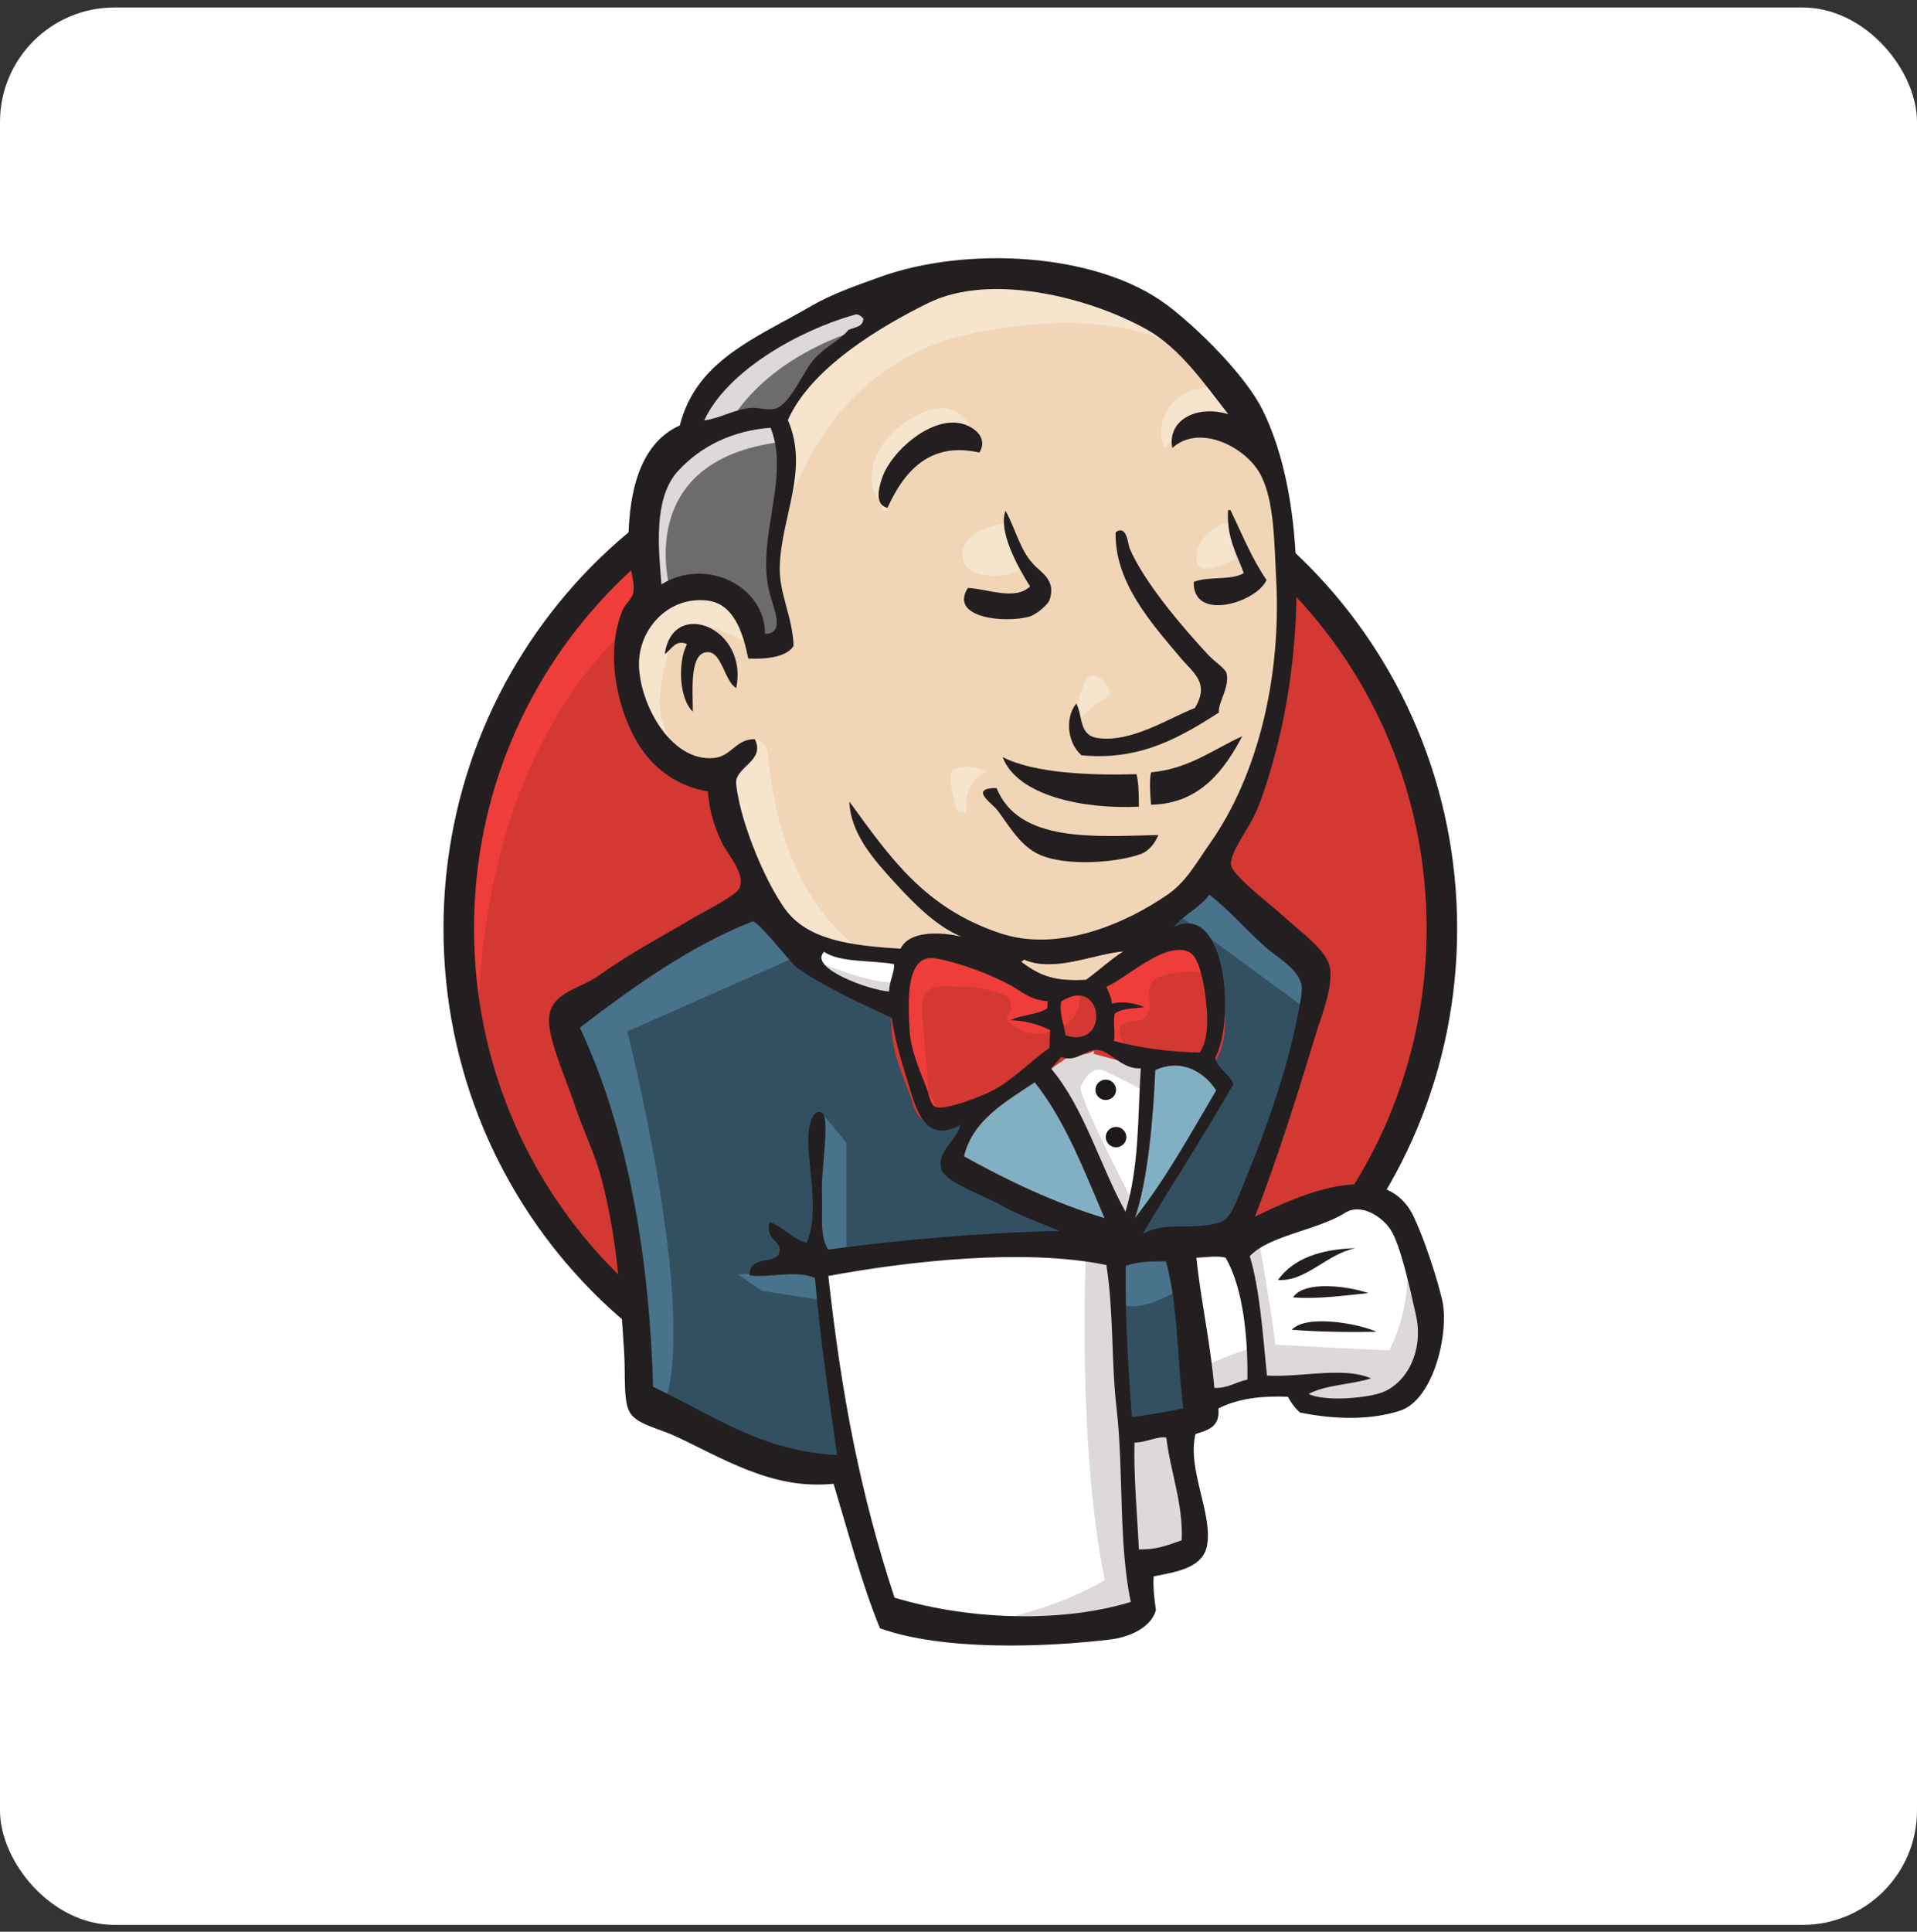 <svg width="134" height="135" viewBox="0 0 134 135" fill="none" xmlns="http://www.w3.org/2000/svg">
<rect x="0" y="0" width="134" height="135" fill="#333333" stroke="none"/>
<rect y="0.523" width="134" height="134" rx="8" fill="white"/>
<g clip-path="url(#clip0)">
<path fill-rule="evenodd" clip-rule="evenodd" d="M100.79 64.766C100.79 83.975 85.406 99.547 66.428 99.547C47.452 99.547 32.068 83.975 32.068 64.766C32.068 45.556 47.452 29.983 66.428 29.983C85.406 29.983 100.79 45.556 100.79 64.766Z" fill="#D33833"/>
<path d="M33.468 73.38C33.468 73.38 30.98 37.109 64.753 36.072L62.397 32.186L44.071 38.275L38.835 44.233L34.253 52.913L31.635 63.017L32.42 69.753" fill="#EF3D3A"/>
<path d="M42.894 41.037C36.865 47.142 33.135 55.57 33.135 64.894C33.135 74.217 36.865 82.646 42.894 88.749C48.926 94.853 57.238 98.619 66.428 98.619C75.618 98.619 83.931 94.853 89.962 88.749C95.99 82.646 99.722 74.217 99.722 64.894C99.722 55.57 95.99 47.142 89.962 41.037C83.931 34.935 75.618 31.169 66.428 31.168C57.238 31.169 48.926 34.935 42.894 41.037ZM41.368 90.226C34.961 83.741 31 74.78 31 64.894C31 55.007 34.961 46.047 41.368 39.562C47.774 33.075 56.641 29.055 66.428 29.056C76.215 29.055 85.083 33.075 91.488 39.562C97.895 46.047 101.857 55.008 101.856 64.894C101.857 74.78 97.895 83.741 91.488 90.226C85.083 96.712 76.215 100.731 66.428 100.731C56.641 100.731 47.774 96.712 41.368 90.226" fill="#231F20"/>
<path fill-rule="evenodd" clip-rule="evenodd" d="M80.893 64.958L75.656 65.735L68.588 66.512L64.006 66.642L59.556 66.512L56.152 65.476L53.141 62.237L50.785 55.631L50.262 54.206L47.12 53.17L45.288 50.19L43.978 45.915L45.419 42.158L48.822 40.993L51.571 42.288L52.88 45.138L54.451 44.879L54.974 44.231L54.451 41.252L54.319 37.495L55.105 32.313L55.074 29.354L57.461 25.578L61.65 22.598L68.981 19.489L77.096 20.655L84.165 25.707L87.438 30.888L89.532 34.645L90.055 43.972L88.484 52.004L85.605 59.128L82.856 62.885" fill="#F0D6B7"/>
<path fill-rule="evenodd" clip-rule="evenodd" d="M76.442 87.368L57.723 88.145V91.254L59.294 102.136L58.508 103.043L45.419 98.638L44.502 97.084L43.193 82.446L40.183 73.637L39.528 71.565L50 64.44L53.273 63.144L56.152 66.642L58.639 68.844L61.519 69.751L62.828 70.139L64.399 76.876L65.577 78.3L68.588 77.264L66.493 81.28L77.882 86.591L76.442 87.368" fill="#335061"/>
<path fill-rule="evenodd" clip-rule="evenodd" d="M45.419 42.158L48.822 40.992L51.571 42.288L52.88 45.138L54.451 44.879L54.843 43.324L54.058 40.345L54.843 33.22L54.189 29.334L56.545 26.613L61.65 22.598L60.21 20.654L53.011 24.152L50 26.484L48.298 30.111L45.68 33.608L44.895 37.754L45.419 42.158Z" fill="#6D6B6D"/>
<path fill-rule="evenodd" clip-rule="evenodd" d="M50.785 29.982C50.785 29.982 52.749 25.189 60.603 22.857C68.457 20.526 60.995 21.173 60.995 21.173L52.487 24.412L49.215 27.65L47.775 30.241L50.785 29.982Z" fill="#DCD9D8"/>
<path fill-rule="evenodd" clip-rule="evenodd" d="M46.858 41.252C46.858 41.252 44.109 32.183 54.581 30.888L54.189 29.334L46.989 31.018L44.895 37.754L45.419 42.158L46.858 41.252Z" fill="#DCD9D8"/>
<path fill-rule="evenodd" clip-rule="evenodd" d="M51.047 53.299L52.761 51.656C52.761 51.656 53.535 51.745 53.665 52.651C53.796 53.559 54.189 61.72 59.817 66.124C60.331 66.526 55.629 65.476 55.629 65.476L51.44 58.999" fill="#F7E4CD"/>
<path fill-rule="evenodd" clip-rule="evenodd" d="M75.134 50.839C75.134 50.839 75.439 46.912 76.507 47.214C77.576 47.516 77.576 48.574 77.576 48.574C77.576 48.574 74.981 50.235 75.134 50.839" fill="#F7E4CD"/>
<path d="M85.998 36.459C85.998 36.459 83.84 36.909 83.641 38.79C83.443 40.672 85.998 39.179 86.39 39.05" fill="#F7E4CD"/>
<path d="M70.159 36.589C70.159 36.589 67.279 36.977 67.279 38.791C67.279 40.604 70.552 40.475 71.468 39.698" fill="#F7E4CD"/>
<path fill-rule="evenodd" clip-rule="evenodd" d="M52.356 45.009C52.356 45.009 47.382 42.029 46.858 44.879C46.335 47.729 45.156 49.802 47.644 52.781L45.942 52.263L44.371 48.248L43.848 44.361L46.858 41.252L50.262 41.511L52.225 43.066L52.356 45.009Z" fill="#F7E4CD"/>
<path fill-rule="evenodd" clip-rule="evenodd" d="M54.712 36.848C54.712 36.848 56.938 25.448 68.195 23.246C77.463 21.433 82.332 23.634 84.165 25.707C84.165 25.707 75.918 15.992 68.064 18.971C60.21 21.951 54.451 27.391 54.581 30.889C54.804 36.845 54.712 36.848 54.712 36.848Z" fill="#F7E4CD"/>
<path fill-rule="evenodd" clip-rule="evenodd" d="M85.081 27.003C85.081 27.003 81.285 26.873 81.154 30.241C81.154 30.241 81.154 30.759 81.416 31.277C81.416 31.277 84.427 27.909 86.259 29.723" fill="#F7E4CD"/>
<path fill-rule="evenodd" clip-rule="evenodd" d="M68.459 31.628C68.459 31.628 67.806 26.458 63.352 29.464C60.472 31.407 60.734 34.127 61.257 34.645C61.781 35.164 61.639 36.207 62.037 35.491C62.435 34.775 62.304 32.443 63.744 31.796C65.184 31.148 67.545 30.424 68.459 31.628Z" fill="#F7E4CD"/>
<path fill-rule="evenodd" clip-rule="evenodd" d="M56.152 66.641L43.848 72.082C43.848 72.082 48.953 92.161 46.335 98.379L44.502 97.731L44.371 90.088L40.968 75.58L39.528 71.564L52.356 63.015L56.152 66.641Z" fill="#49728B"/>
<path fill-rule="evenodd" clip-rule="evenodd" d="M57.417 77.748L59.163 79.856V87.628H57.068C57.068 87.628 56.807 82.187 56.807 81.539C56.807 80.892 57.068 78.56 57.068 78.56" fill="#49728B"/>
<path fill-rule="evenodd" clip-rule="evenodd" d="M57.461 88.794L51.571 89.053L53.273 90.219L57.461 90.866" fill="#49728B"/>
<path fill-rule="evenodd" clip-rule="evenodd" d="M77.62 87.498L82.463 87.368L83.641 99.286L78.667 99.934L77.62 87.498" fill="#335061"/>
<path fill-rule="evenodd" clip-rule="evenodd" d="M78.929 87.498L86.26 87.109C86.26 87.109 89.27 79.596 89.27 79.207C89.27 78.819 91.888 68.326 91.888 68.326L85.998 62.238L84.819 61.202L81.678 64.311V76.358L78.929 87.498" fill="#335061"/>
<path fill-rule="evenodd" clip-rule="evenodd" d="M82.201 86.591L77.62 87.498L78.274 91.125C79.976 91.903 82.856 89.83 82.856 89.83" fill="#49728B"/>
<path fill-rule="evenodd" clip-rule="evenodd" d="M82.332 63.922L91.495 70.658L91.757 67.549L84.819 61.202L82.332 63.922Z" fill="#49728B"/>
<path fill-rule="evenodd" clip-rule="evenodd" d="M62.004 113.019L59.294 102.136L57.946 94.106L57.723 88.146L69.989 87.5L77.62 87.498L76.926 101.101L78.104 111.594L77.974 113.537L68.025 114.314L62.004 113.019" fill="white"/>
<path fill-rule="evenodd" clip-rule="evenodd" d="M75.918 87.368C75.918 87.368 75.264 100.84 77.227 110.426C77.227 110.426 73.3 112.888 67.54 113.535L78.536 113.147L79.845 112.369L78.274 91.125L77.882 86.59" fill="#DCD9D8"/>
<path fill-rule="evenodd" clip-rule="evenodd" d="M83.864 98.251L88.969 96.826L98.656 96.308L100.096 91.904L97.478 84.261L94.467 83.872L90.278 85.167L86.26 87.109L84.126 86.722L82.463 87.368" fill="white"/>
<path fill-rule="evenodd" clip-rule="evenodd" d="M83.772 95.659C83.772 95.659 87.175 94.104 87.699 94.234L86.259 87.109L87.961 86.461C87.961 86.461 89.139 93.197 89.139 93.975C89.139 93.975 96.469 94.363 97.124 94.363C97.124 94.363 98.695 91.384 98.302 88.275L99.742 92.42L99.873 94.752L97.778 97.861L95.422 98.379L91.495 98.249L90.186 96.566L85.605 97.213L84.165 97.731" fill="#DCD9D8"/>
<path d="M78.628 86.463L75.749 79.208L72.738 74.934C72.738 74.934 73.392 73.12 74.308 73.12C75.225 73.12 77.319 73.12 77.319 73.12L80.199 74.156L79.937 78.949L78.628 86.463Z" fill="white"/>
<path fill-rule="evenodd" clip-rule="evenodd" d="M79.191 84C79.191 84 75.525 77.005 75.525 75.969C75.525 75.969 76.18 74.415 77.096 74.803C78.013 75.192 79.976 76.228 79.976 76.228V73.767L75.525 72.86L72.515 73.248L77.62 85.166L78.667 85.296" fill="#DCD9D8"/>
<path d="M63.182 66.902L59.556 66.512L56.152 65.476V66.641L57.815 68.456L63.051 70.788" fill="white"/>
<path fill-rule="evenodd" clip-rule="evenodd" d="M57.331 67.291C57.331 67.291 61.389 68.975 62.698 68.587L62.828 70.14L59.164 69.364L56.938 67.809L57.331 67.291Z" fill="#DCD9D8"/>
<path fill-rule="evenodd" clip-rule="evenodd" d="M83.85 73.561C81.629 73.497 79.622 73.236 77.865 72.745C77.985 72.033 77.761 71.333 77.941 70.82C78.43 70.471 79.251 70.476 79.992 70.394C79.351 70.083 78.452 69.96 77.713 70.14C77.696 69.645 77.472 69.338 77.336 68.951C78.585 68.51 81.533 65.618 83.191 66.576C83.981 67.031 84.317 69.633 84.378 70.898C84.429 71.947 84.282 73.006 83.85 73.561Z" fill="#D33833"/>
<path d="M83.85 73.561C81.629 73.497 79.622 73.236 77.865 72.745C77.985 72.033 77.761 71.333 77.941 70.82C78.43 70.471 79.251 70.476 79.992 70.394C79.351 70.083 78.452 69.96 77.713 70.14C77.696 69.645 77.472 69.338 77.336 68.951C78.585 68.51 81.533 65.618 83.191 66.576C83.981 67.031 84.317 69.633 84.378 70.898C84.429 71.947 84.282 73.006 83.85 73.561Z" stroke="#D33833" stroke-width="2.5"/>
<path fill-rule="evenodd" clip-rule="evenodd" d="M73.229 69.968C73.223 70.135 73.216 70.302 73.209 70.47C72.516 70.921 71.396 70.915 70.635 71.294C71.757 71.343 72.64 71.61 73.404 71.987C73.388 72.406 73.371 72.825 73.355 73.244C72.084 74.105 70.922 75.387 69.426 76.195C68.718 76.577 66.235 77.559 65.482 77.386C65.056 77.288 65.017 76.765 64.847 76.272C64.484 75.216 63.649 73.535 63.576 71.946C63.484 69.938 63.279 66.573 65.465 66.987C67.229 67.32 69.28 68.124 70.646 68.862C71.48 69.314 71.963 69.872 73.229 69.968" fill="#D33833"/>
<path d="M73.229 69.968C73.223 70.135 73.216 70.302 73.209 70.47C72.516 70.921 71.396 70.915 70.635 71.294C71.757 71.343 72.64 71.61 73.404 71.987C73.388 72.406 73.371 72.825 73.355 73.244C72.084 74.105 70.922 75.387 69.426 76.195C68.718 76.577 66.235 77.559 65.482 77.386C65.056 77.288 65.017 76.765 64.847 76.272C64.484 75.216 63.649 73.535 63.576 71.946C63.484 69.938 63.279 66.573 65.465 66.987C67.229 67.32 69.28 68.124 70.646 68.862C71.48 69.314 71.963 69.872 73.229 69.968V69.968Z" stroke="#D33833" stroke-width="2.5"/>
<path fill-rule="evenodd" clip-rule="evenodd" d="M74.491 72.364C74.297 71.27 74.073 70.958 74.16 70.004C77.107 68.059 77.66 73.344 74.491 72.364Z" fill="#D33833"/>
<path d="M74.491 72.364C74.297 71.27 74.073 70.958 74.16 70.004C77.107 68.059 77.66 73.344 74.491 72.364Z" stroke="#D33833" stroke-width="2.5"/>
<path fill-rule="evenodd" clip-rule="evenodd" d="M78.759 73.25C78.759 73.25 77.842 71.954 78.497 71.566C79.152 71.177 79.806 71.566 80.199 70.918C80.592 70.27 80.199 69.882 80.33 69.105C80.46 68.327 81.115 68.198 81.77 68.068C82.424 67.939 84.257 67.68 84.519 68.327L83.733 65.996L82.162 65.478L77.188 68.327L76.926 69.752V72.602" fill="#EF3D3A"/>
<path fill-rule="evenodd" clip-rule="evenodd" d="M65.015 77.524C64.857 75.503 64.691 73.484 64.506 71.464C64.229 68.448 65.238 68.975 67.879 68.975C68.283 68.975 70.363 69.451 70.512 69.752C71.226 71.195 69.319 70.874 71.335 71.962C73.037 72.881 76.043 71.405 75.355 69.363C74.971 68.909 73.35 69.222 72.769 68.924C71.747 68.399 70.724 67.874 69.702 67.35C68.4 66.682 65.393 65.708 64.006 66.641C60.491 69.007 64.228 74.918 65.482 77.385" fill="#EF3D3A"/>
<path fill-rule="evenodd" clip-rule="evenodd" d="M68.459 31.628C64.891 30.806 63.118 33.106 62.037 35.491C61.071 35.26 61.456 33.96 61.7 33.298C62.338 31.56 64.912 29.246 67.014 29.56C67.919 29.695 69.144 30.514 68.459 31.628" fill="#231F20"/>
<path fill-rule="evenodd" clip-rule="evenodd" d="M85.842 35.649C85.898 35.651 85.955 35.653 86.012 35.655C86.818 37.313 87.516 39.069 88.533 40.532C87.851 42.102 83.373 43.492 83.443 40.672C84.411 40.253 86.083 40.587 86.941 40.051C86.445 38.703 85.728 37.556 85.842 35.649" fill="#231F20"/>
<path fill-rule="evenodd" clip-rule="evenodd" d="M70.286 35.692C71.051 37.08 71.299 38.538 72.387 39.587C72.877 40.059 73.829 40.635 73.357 41.948C73.246 42.257 72.44 42.948 71.975 43.084C70.275 43.58 66.314 43.186 67.655 41.089C69.061 41.154 70.951 41.992 72.002 40.982C71.195 39.706 69.756 37.18 70.286 35.692" fill="#231F20"/>
<path fill-rule="evenodd" clip-rule="evenodd" d="M85.204 49.797C82.645 51.424 79.79 53.193 75.597 52.783C74.7 52.012 74.359 50.296 75.229 49.163C75.683 49.934 75.398 51.352 76.661 51.565C79.04 51.968 81.81 50.125 83.522 49.48C84.583 47.709 83.43 47.058 82.474 45.918C80.517 43.583 77.891 40.688 77.986 37.192C78.777 36.625 78.846 38.059 78.959 38.32C79.981 40.688 82.554 43.715 84.431 45.742C84.892 46.241 85.652 46.719 85.736 47.049C85.98 48.009 85.103 49.158 85.204 49.797" fill="#231F20"/>
<path fill-rule="evenodd" clip-rule="evenodd" d="M51.46 48.084C50.658 47.63 50.467 45.634 49.525 45.578C48.179 45.497 48.425 48.167 48.43 49.728C47.503 48.896 47.34 46.333 48.021 45.017C47.245 44.64 46.899 45.433 46.469 45.712C47.022 41.736 52.345 43.868 51.46 48.084Z" fill="#231F20"/>
<path fill-rule="evenodd" clip-rule="evenodd" d="M86.834 51.452C85.642 53.697 83.957 56.168 80.461 56.24C80.39 55.516 80.335 54.413 80.465 53.976C83.137 53.722 84.788 52.376 86.834 51.452Z" fill="#231F20"/>
<path fill-rule="evenodd" clip-rule="evenodd" d="M70.084 52.907C72.314 54.067 76.412 54.192 79.443 54.104C79.606 54.761 79.602 55.573 79.608 56.375C75.712 56.567 71.106 55.613 70.084 52.907Z" fill="#231F20"/>
<path fill-rule="evenodd" clip-rule="evenodd" d="M69.66 55.071C71.202 58.902 76.502 58.461 80.971 58.355C80.775 58.853 80.348 59.44 79.818 59.653C78.386 60.23 74.436 60.667 72.447 59.622C71.186 58.959 70.376 57.46 69.685 56.581C69.352 56.157 67.691 55.073 69.66 55.071" fill="#231F20"/>
<path fill-rule="evenodd" clip-rule="evenodd" d="M85.018 76.205C83.209 79.272 81.477 82.423 79.33 85.128C80.23 82.509 80.616 78.126 80.751 74.784C82.635 73.912 84.247 74.98 85.018 76.205Z" fill="#81B0C4"/>
<path fill-rule="evenodd" clip-rule="evenodd" d="M94.755 87.228C92.73 87.63 91.306 89.578 89.33 89.453C90.416 87.938 92.319 87.299 94.755 87.228Z" fill="#231F20"/>
<path fill-rule="evenodd" clip-rule="evenodd" d="M95.649 90.367C93.998 90.539 92.058 90.804 90.383 90.667C91.176 89.469 94.231 89.882 95.649 90.367Z" fill="#231F20"/>
<path fill-rule="evenodd" clip-rule="evenodd" d="M96.221 93.071C94.365 93.111 92.059 93.074 90.295 92.928C91.338 91.819 95.018 92.516 96.221 93.071Z" fill="#231F20"/>
<path fill-rule="evenodd" clip-rule="evenodd" d="M81.526 100.474C81.793 102.781 82.716 105.118 82.601 107.644C81.575 107.986 80.985 108.286 79.61 108.284C79.513 106.137 79.223 102.855 79.31 100.809C79.986 100.853 80.983 100.331 81.526 100.474Z" fill="#DCD9D8"/>
<path fill-rule="evenodd" clip-rule="evenodd" d="M78.534 66.481C77.602 67.083 76.809 67.834 75.914 68.477C73.929 68.574 72.846 68.341 71.388 67.213C71.412 67.123 71.558 67.163 71.564 67.052C73.688 67.989 76.389 66.671 78.534 66.481" fill="#F0D6B7"/>
<path fill-rule="evenodd" clip-rule="evenodd" d="M67.381 80.812C67.965 78.309 70.252 77.013 72.329 75.635C74.473 78.327 75.777 81.79 77.212 85.131C73.82 84.119 70.354 82.477 67.381 80.812Z" fill="#81B0C4"/>
<path fill-rule="evenodd" clip-rule="evenodd" d="M79.31 100.809C79.223 102.856 79.513 106.137 79.61 108.284C80.985 108.286 81.575 107.987 82.601 107.644C82.717 105.118 81.793 102.781 81.526 100.474C80.983 100.331 79.986 100.853 79.31 100.809V100.809ZM57.902 89.17C58.809 97.418 60.122 104.351 62.53 111.655C67.875 113.261 74.319 113.401 79.044 111.952C78.176 107.829 78.555 102.811 78.048 98.412C77.666 95.106 77.861 91.779 77.337 88.406C71.612 87.227 63.52 88.13 57.902 89.17V89.17ZM78.691 88.457C78.642 92 78.851 95.494 79.124 99.04C80.499 98.836 81.431 98.7 82.708 98.423C82.294 95.008 82.345 91.166 81.5 88.146C80.524 88.155 79.664 88.135 78.691 88.457V88.457ZM85.663 87.887C85.011 87.739 84.251 87.881 83.628 87.893C83.921 90.78 84.632 93.967 84.882 96.998C85.862 97.028 86.386 96.57 87.193 96.416C87.236 93.755 86.958 90.09 85.663 87.887V87.887ZM96.22 97.432C98.264 96.941 99.55 94.464 98.978 91.919C98.594 90.209 97.911 86.99 97.18 85.896C96.639 85.087 95.174 84.027 94.004 84.769C92.101 85.975 88.749 86.325 87.361 87.784C88.057 90.077 88.273 93.227 88.56 96.132C90.937 96.278 93.862 95.484 95.84 96.327C94.459 96.77 92.668 96.773 91.476 97.418C92.45 97.884 94.732 97.79 96.22 97.432V97.432ZM77.213 85.131C75.777 81.79 74.473 78.327 72.329 75.635C70.252 77.013 67.965 78.309 67.382 80.812C70.354 82.477 73.82 84.119 77.213 85.131ZM80.751 74.784C80.616 78.126 80.23 82.509 79.33 85.128C81.477 82.422 83.209 79.272 85.018 76.205C84.247 74.98 82.635 73.912 80.751 74.784V74.784ZM76.74 73.373C75.926 73.286 75.236 74.298 74.178 73.861C73.936 74.126 73.716 74.413 73.469 74.672C75.805 77.458 76.866 81.41 78.67 84.683C79.638 81.539 79.527 78.094 79.74 74.661C78.41 74.745 77.672 73.471 76.74 73.373ZM74.16 70.004C74.073 70.958 74.297 71.27 74.492 72.364C77.661 73.344 77.107 68.059 74.16 70.004ZM70.646 68.862C69.28 68.124 67.229 67.32 65.465 66.987C63.279 66.573 63.484 69.938 63.576 71.945C63.649 73.535 64.485 75.216 64.847 76.272C65.018 76.765 65.056 77.288 65.482 77.386C66.235 77.559 68.718 76.576 69.426 76.195C70.923 75.387 72.084 74.105 73.355 73.243C73.371 72.824 73.388 72.406 73.404 71.987C72.64 71.61 71.757 71.343 70.635 71.294C71.396 70.915 72.516 70.921 73.209 70.47C73.216 70.302 73.223 70.134 73.229 69.968C71.963 69.872 71.48 69.314 70.646 68.862V68.862ZM57.603 66.517C56.469 67.656 60.782 69.208 62.154 69.292C62.147 68.571 62.569 67.892 62.484 67.375C60.854 67.092 58.711 67.279 57.603 66.517V66.517ZM71.564 67.052C71.558 67.163 71.412 67.123 71.388 67.213C72.846 68.341 73.929 68.574 75.914 68.477C76.809 67.835 77.602 67.083 78.534 66.481C76.389 66.671 73.688 67.989 71.564 67.052V67.052ZM84.379 70.898C84.317 69.633 83.981 67.031 83.191 66.576C81.533 65.618 78.585 68.51 77.336 68.951C77.472 69.338 77.696 69.645 77.714 70.139C78.452 69.959 79.352 70.083 79.992 70.394C79.251 70.476 78.431 70.471 77.941 70.82C77.761 71.333 77.985 72.032 77.865 72.745C79.623 73.236 81.629 73.497 83.85 73.561C84.282 73.005 84.43 71.947 84.379 70.898V70.898ZM55.695 67.619C55.339 67.368 52.931 64.268 52.602 64.396C48.245 66.097 44.172 69.037 40.531 71.817C44.002 79.187 45.403 88.216 45.651 96.919C49.626 98.759 53.118 101.412 58.514 101.689C57.889 97.318 57.319 93.418 56.965 89.302C55.609 88.737 53.665 89.328 52.396 89.127C52.385 87.614 54.333 88.465 54.496 87.447C54.618 86.678 53.424 86.619 53.813 85.408C54.804 85.764 55.325 86.552 56.383 86.848C57.349 84.756 56.369 81.054 56.509 79.305C56.535 78.977 56.674 77.486 57.417 77.748C58.075 77.979 57.38 81.712 57.452 83.367C57.518 84.892 57.266 86.368 57.89 87.325C63.103 86.623 68.401 86.169 74.041 86.016C72.8 85.489 71.326 84.99 69.71 84.089C68.834 83.6 66.072 82.583 65.819 81.759C65.416 80.447 66.877 79.748 67.128 78.623C64.496 80.043 63.983 77.261 63.36 75.291C62.796 73.506 62.475 72.172 62.337 71.143C60.07 70.073 57.646 68.99 55.695 67.619V67.619ZM82.076 64.771C85.706 63.029 86.36 71.281 84.937 73.939C85.157 74.732 85.913 75.036 86.222 75.748C84.197 79.339 81.947 82.691 79.88 86.24C81.418 85.293 83.614 86.07 85.423 85.361C86.084 85.103 86.563 83.604 87.063 82.406C88.441 79.108 89.886 74.951 90.53 71.805C90.675 71.088 91.071 69.525 90.982 68.887C90.824 67.745 89.257 66.897 88.461 66.191C86.993 64.886 86.068 63.738 84.537 62.517C83.916 63.424 82.584 64.034 82.076 64.771V64.771ZM47.394 32.917C45.664 34.8 46.026 38.329 46.236 40.839C49.362 38.893 53.511 40.993 53.472 44.303C54.965 44.264 54.03 42.459 53.76 41.295C52.877 37.496 55.246 33.369 53.867 29.895C51.19 30.095 48.99 31.178 47.394 32.917V32.917ZM59.769 21.986C55.854 23.085 50.836 25.9 49.227 29.381C50.472 29.202 51.337 28.58 52.566 28.503C53.031 28.473 53.639 28.696 54.173 28.565C55.237 28.303 56.135 25.943 56.937 25.065C57.72 24.207 58.66 23.84 59.303 23.059C59.717 22.861 60.328 22.875 60.352 22.26C60.172 22.071 59.984 21.926 59.769 21.986V21.986ZM80.151 23.019C76.087 20.75 69.209 19.043 64.885 21.176C61.397 22.897 56.682 25.745 55.074 29.354C56.576 32.836 54.63 36.027 54.505 39.563C54.439 41.444 55.4 43.087 55.474 45.135C54.96 45.974 53.39 46.077 52.303 46.02C51.937 44.208 51.297 42.171 49.412 41.967C46.744 41.678 44.794 43.863 44.672 46.146C44.529 48.831 46.756 53.281 49.913 52.972C51.133 52.853 51.432 51.643 52.761 51.656C53.481 53.078 51.65 53.524 51.462 54.541C51.413 54.804 51.614 55.831 51.731 56.312C52.304 58.657 53.582 61.691 54.84 63.476C56.437 65.74 59.575 66.081 62.95 66.303C63.553 65.018 65.773 65.124 67.22 65.46C65.486 64.78 63.874 63.133 62.538 61.674C61.003 60.001 59.449 58.206 59.37 56.018C62.27 60 64.666 63.478 69.94 65.229C73.931 66.554 78.591 64.622 81.657 62.491C82.93 61.606 83.689 60.2 84.594 58.914C87.978 54.097 89.557 47.222 89.209 40.557C89.067 37.809 89.073 35.07 88.141 33.221C87.167 31.288 83.873 29.558 81.945 31.307C81.588 29.427 83.548 28.264 85.852 28.94C84.209 26.843 82.486 24.323 80.151 23.019V23.019ZM87.723 85.031C90.899 83.468 96.832 80.825 98.823 85.036C99.558 86.589 100.42 89.213 100.801 90.815C101.338 93.075 100.218 97.827 97.87 98.585C95.796 99.255 93.376 99.215 90.878 98.718C90.584 98.476 90.257 98.054 90.028 97.614C88.244 97.545 86.574 97.709 85.165 98.434C85.299 99.74 84.406 99.949 83.57 100.218C82.95 102.651 84.81 105.828 84.365 108.047C84.047 109.628 82.082 109.872 80.638 110.168C80.591 111.046 80.701 111.779 80.8 112.522C80.469 113.727 78.988 114.412 77.585 114.58C72.967 115.13 65.956 115.377 61.514 113.796C60.275 110.787 59.298 107.128 58.266 103.693C53.934 104.15 50.43 101.843 47.127 100.331C45.984 99.806 44.402 99.517 43.974 98.617C43.56 97.744 43.73 96.073 43.627 94.494C43.365 90.461 43.142 86.572 42.065 82.442C41.582 80.59 40.74 78.954 40.153 77.169C39.609 75.514 38.661 73.469 38.413 71.819C38.046 69.374 40.373 69.238 41.861 68.178C44.162 66.539 45.967 65.633 48.458 64.154C49.196 63.716 51.421 62.607 51.674 62.096C52.177 61.084 50.811 59.657 50.445 58.863C49.867 57.608 49.566 56.542 49.483 55.304C47.393 54.977 45.809 53.746 44.852 52.359C43.269 50.062 42.172 45.813 43.541 42.581C43.648 42.326 44.184 41.826 44.263 41.435C44.419 40.665 43.97 39.641 43.942 38.822C43.798 34.621 44.66 31.002 47.518 29.735C48.678 25.161 52.83 23.64 56.742 21.367C58.205 20.518 59.817 19.975 61.482 19.369C67.454 17.194 76.617 17.603 81.574 21.313C83.675 22.886 87.035 26.208 88.237 28.612C91.41 34.961 91.185 45.572 88.965 53.295C88.667 54.332 88.234 55.856 87.63 57.102C87.208 57.971 85.899 59.712 86.058 60.479C86.221 61.273 89.044 63.394 89.649 63.972C90.739 65.012 92.809 66.393 92.977 67.705C93.157 69.103 92.355 71.014 91.948 72.362C90.589 76.861 89.264 81.02 87.723 85.031" fill="#231F20"/>
<path fill-rule="evenodd" clip-rule="evenodd" d="M66.536 53.887C66.708 53.66 67.655 53.315 68.981 53.947C68.981 53.947 67.41 54.206 67.54 56.798L66.886 56.668C66.886 56.668 66.209 54.318 66.536 53.887" fill="#F7E4CD"/>
<path fill-rule="evenodd" clip-rule="evenodd" d="M78.013 76.164C78.013 76.557 77.69 76.876 77.293 76.876C76.895 76.876 76.573 76.557 76.573 76.164C76.573 75.77 76.895 75.451 77.293 75.451C77.69 75.451 78.013 75.77 78.013 76.164Z" fill="#1D1919"/>
<path fill-rule="evenodd" clip-rule="evenodd" d="M78.733 79.466C78.733 79.86 78.41 80.179 78.012 80.179C77.615 80.179 77.293 79.86 77.293 79.466C77.293 79.073 77.615 78.754 78.012 78.754C78.41 78.754 78.733 79.073 78.733 79.466Z" fill="#1D1919"/>
</g>
<defs>
<clipPath id="clip0">
<rect width="71" height="97" fill="white" transform="translate(31 18)"/>
</clipPath>
</defs>
</svg>
